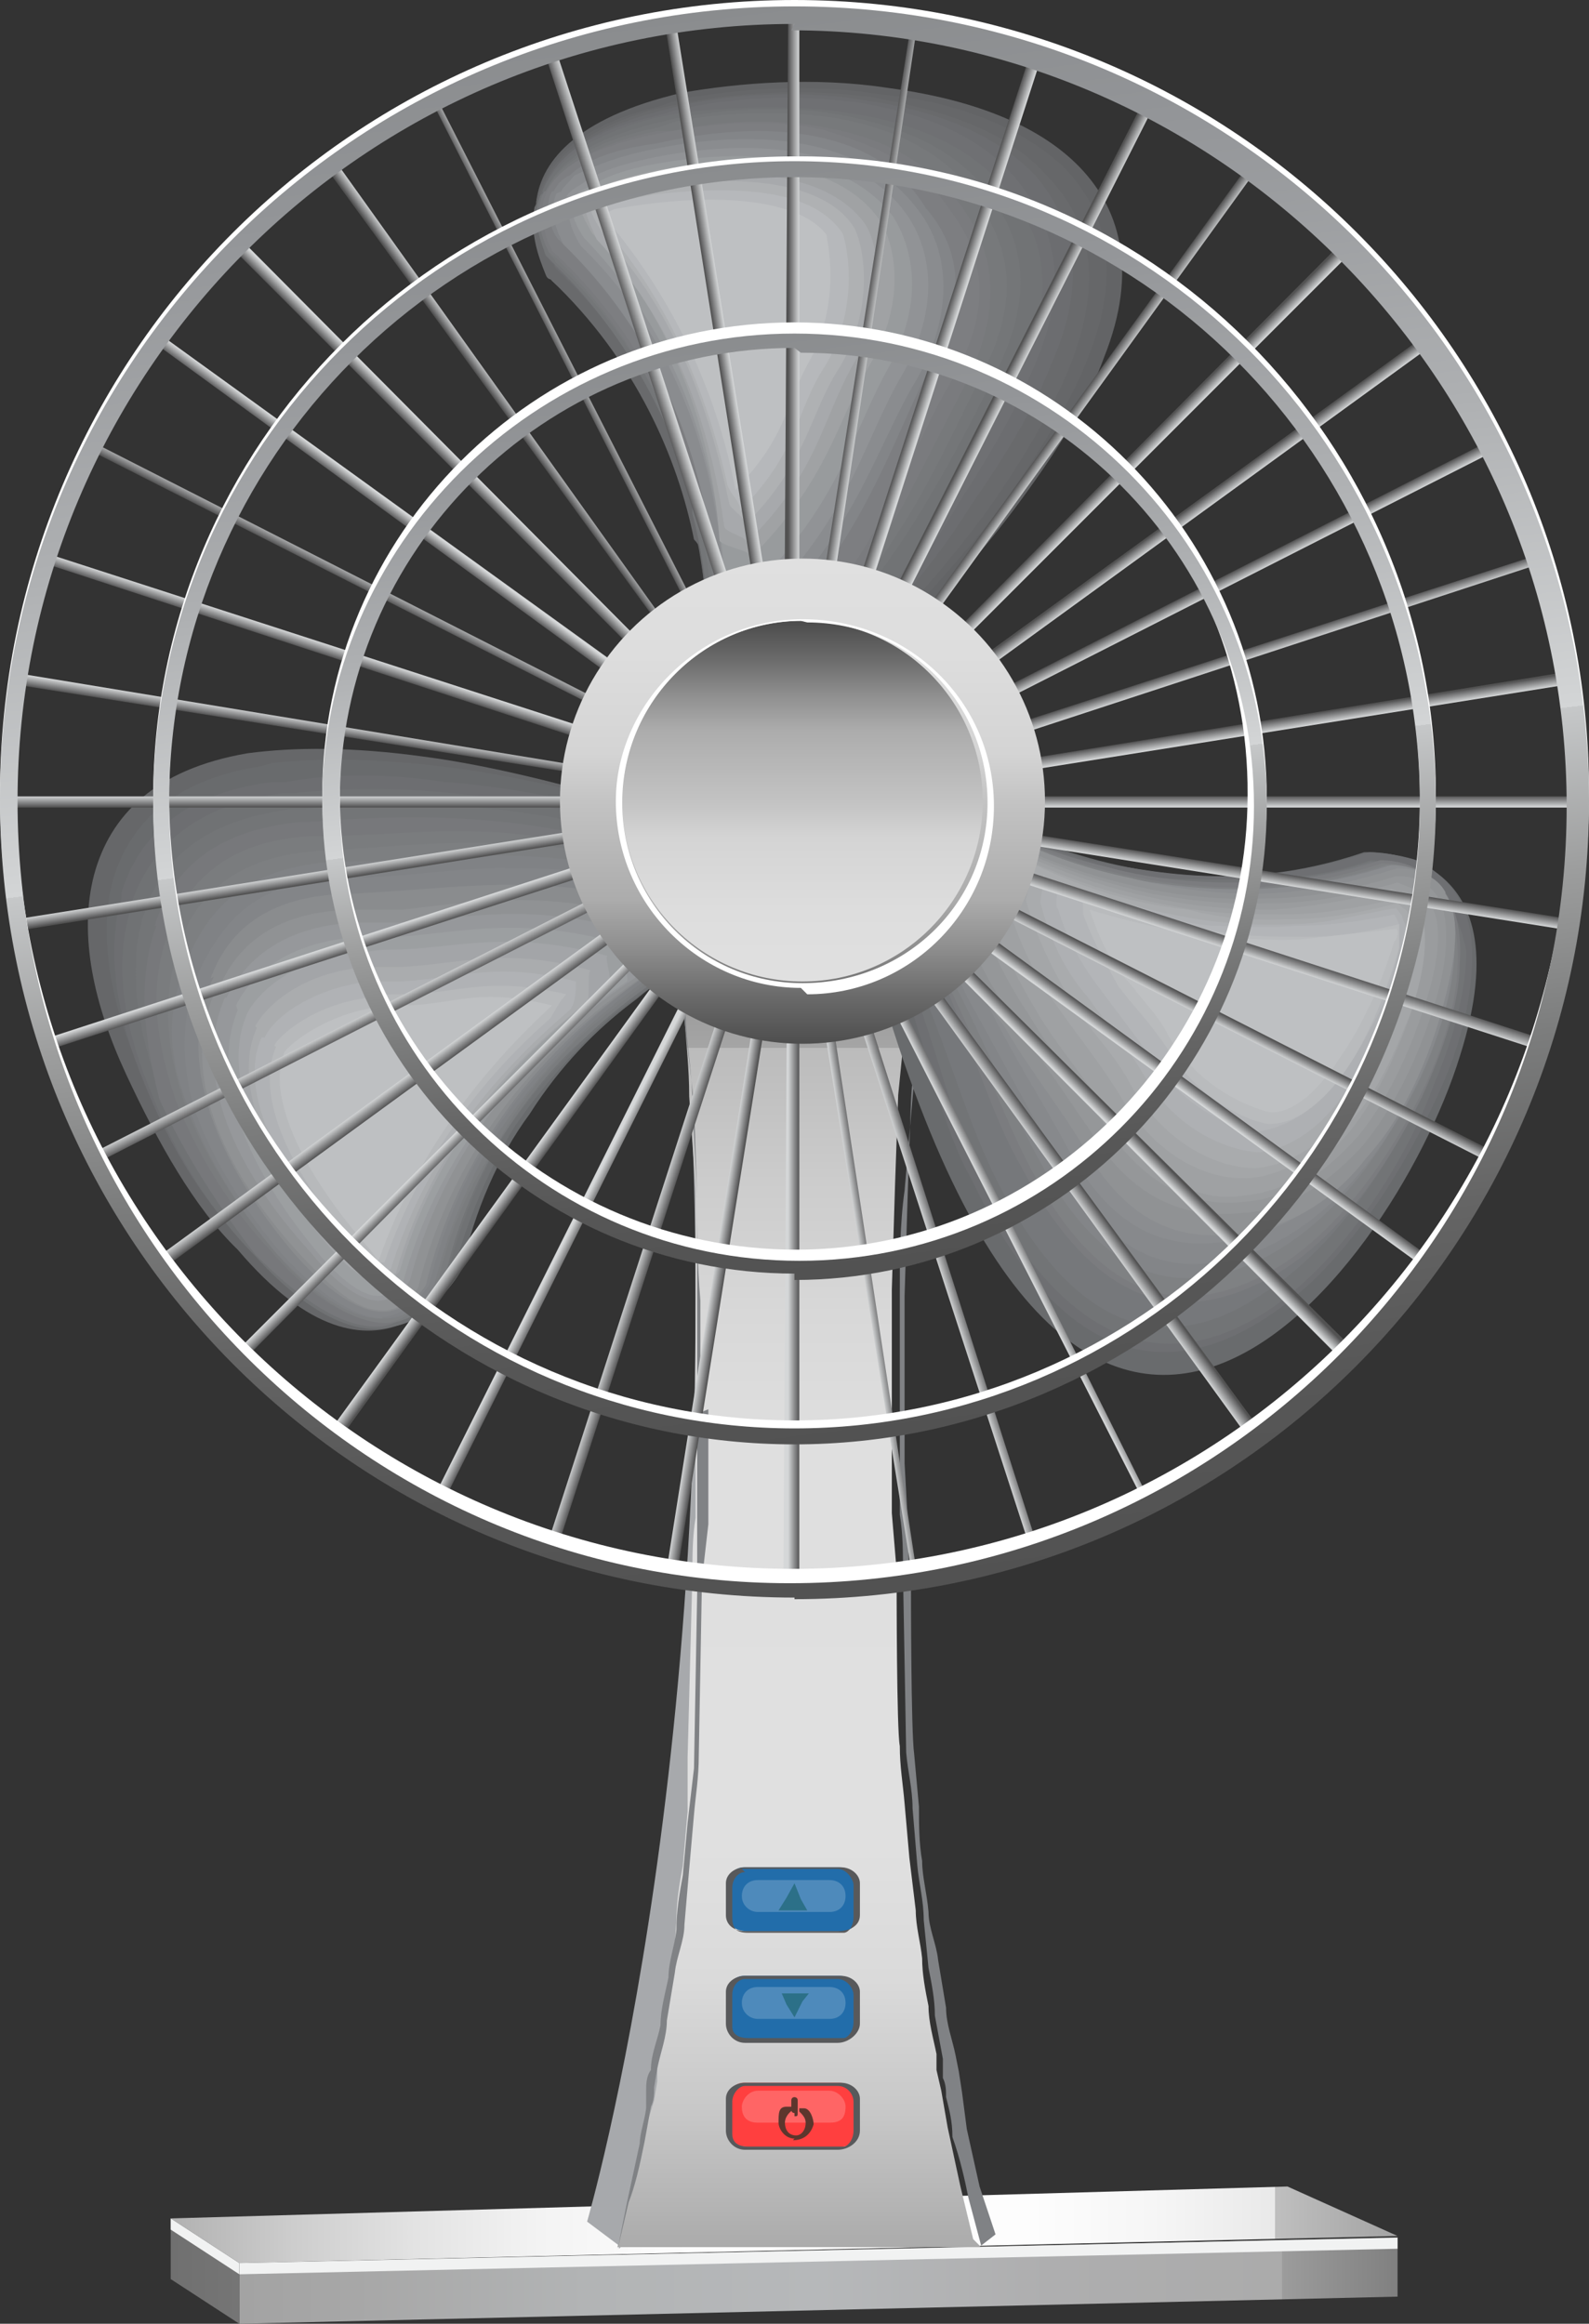 <svg xmlns="http://www.w3.org/2000/svg" id="Layer_1" viewBox="0 0 99.6 145.6">
  <rect x="0" y="0" width="99.6" height="145.6" fill="#333333" stroke="none"/>
  <style>
    .st0{fill:url(#X11_);} .st1{fill:url(#X12_);} .st2{fill:#F1F2F2;} .st3{fill:url(#X13_);} .st4{fill:#A7A9AC;} .st5{fill:url(#X14_);} .st6{fill:#808285;} .st7{fill:#ff3f3f;} .st8{fill:#58595B;}  .st10{fill:#5C362D;} .st11{fill: #5BCBF5; fill:#226DAA;} .st9, .st12{fill:white; opacity: 0.2; } .st13{fill:#2C7088;} .st14{fill:#666769;} .st15{fill:#696B6D;} .st16{fill:#6D6E71;} .st17{fill:#707274;} .st18{fill:#737577;} .st19{fill:#77787B;} .st20{fill:#7A7C7E;} .st21{fill:#7D7F81;} .st22{fill:#838588;} .st23{fill:#8A8C8E;} .st24{fill:#909294;} .st25{fill:#96989B;} .st26{fill:#9C9FA1;} .st27{fill:#A3A5A8;} .st28{fill:#AAACAE;} .st29{fill:#B0B2B5;} .st30{fill:#B7B9BB;} .st31{fill:#BEC0C2;} .st32{fill:#636466;} .st33{fill:#696A6C;} .st34{fill:#6C6D70;} .st35{fill:#6F7073;} .st36{fill:#717375;} .st37{fill:#747678;} .st38{fill:#77797B;} .st39{fill:#7A7B7E;} .st40{fill:#7D7E81;} .st41{fill:#8A8C8F;} .st42{fill:#919396;} .st43{fill:#989B9D;} .st44{fill:#A0A2A4;} .st45{fill:#AFB1B3;} .st46{fill:#B6B8BB;} .st47{fill:#6E6F72;} .st48{fill:#727476;} .st49{fill:#76787B;} .st50{fill:#7B7C7F;} .st51{fill:#7F8183;} .st52{fill:#87898C;} .st53{fill:#8B8D90;} .st54{fill:#959799;} .st55{fill:#9A9C9E;} .st56{fill:#9FA1A3;} .st57{fill:#A4A6A8;} .st58{fill:#A9ABAD;} .st59{fill:#AEB0B3;} .st60{fill:#B3B5B8;} .st61{fill:#B9BBBD;} .st62{fill:url(#X15_);} .st63{fill:url(#X16_);} .st64{fill:url(#X17_);} .st65{fill:url(#X18_);} .st66{fill:url(#X19_);} .st67{fill:url(#X20_);} .st68{fill:url(#X21_);} .st69{fill:url(#X22_);} .st70{fill:url(#X23_);} .st71{fill:url(#X24_);} .st72{fill:url(#X25_);} .st73{fill:url(#X26_);} .st74{fill:url(#X27_);} .st75{fill:url(#X28_);} .st76{fill:url(#X29_);} .st77{fill:url(#X30_);} .st78{fill:url(#X31_);} .st79{fill:url(#X32_);} .st80{fill:url(#X33_);} .st81{fill:url(#X34_);} .st82{fill:url(#X35_);} .st83{fill:url(#X36_);} .st84{fill:url(#X37_);} .st85{fill:url(#X38_);} .st86{fill:url(#X39_);} .st87{fill:url(#X40_);} .st88{fill:url(#X41_);} .st89{fill:url(#X42_);} .st90{fill:url(#X43_);} .st91{fill:url(#X44_);} .st92{fill:url(#X45_);} .st93{fill:url(#X46_);} .st94{fill:url(#X47_);} .st95{fill:url(#X48_);} .st96{fill:url(#X49_);} .st97{fill:url(#X50_);} .st98{fill:url(#X51_);} .st99{fill:url(#X52_);} .st100{fill:url(#X53_);} .st101{fill:url(#X54_);} .st102{fill:#FFFFFF;} .st103{fill:url(#X55_);} .st104{fill:url(#X56_);} .st105{fill:url(#X57_);} .st106{fill:url(#X58_);} .st107{fill:url(#X59_);}
  </style>
  <g id="fan">
    <g transform="translate(-174.8 -437.9)">
      <linearGradient id="X11_" x1="185.5" x2="262.4" y1="577.5" y2="577.5" gradientUnits="userSpaceOnUse">
        <stop offset="0" stop-color="#ABABAB"/>
        <stop offset="0" stop-color="#B1B1B1"/>
        <stop offset=".1" stop-color="#CDCDCD"/>
        <stop offset=".2" stop-color="#E3E3E3"/>
        <stop offset=".3" stop-color="#F3F3F3"/>
        <stop offset=".4" stop-color="#FCFCFC"/>
        <stop offset=".5" stop-color="#FFF"/>
        <stop offset=".7" stop-color="#FDFDFD"/>
        <stop offset=".8" stop-color="#F6F6F6"/>
        <stop offset=".9" stop-color="#E9E9E9"/>
        <stop offset=".9" stop-color="#D7D7D7"/>
        <stop offset=".9" stop-color="#BFBFBF"/>
        <stop offset="1" stop-color="#A3A3A3"/>
        <stop offset="1" stop-color="#969696"/>
      </linearGradient>
      <path d="M262.4 578l-72.6 1.7-4.3-2.8 70-2z" class="st0"/>
      <linearGradient id="X12_" x1="189.8" x2="262.4" y1="580.8" y2="580.8" gradientUnits="userSpaceOnUse">
        <stop offset="0" stop-color="#A3A3A3"/>
        <stop offset=".1" stop-color="#A7A7A7"/>
        <stop offset=".3" stop-color="#B2B4B5"/>
        <stop offset=".5" stop-color="#B6B8BA"/>
        <stop offset=".7" stop-color="#AEAEAF"/>
        <stop offset=".9" stop-color="#ABABAB"/>
        <stop offset=".9" stop-color="#9C9C9C"/>
        <stop offset="1" stop-color="gray"/>
        <stop offset="1" stop-color="#757575"/>
      </linearGradient>
      <path d="M262.4 581.8l-72.6 1.7v-3.8l72.6-1.6z" class="st1"/>
      <path d="M262.4 578.8l-72.6 1.6v-.7l72.6-1.6z" class="st2"/>
      <linearGradient id="X13_" x1="185.5" x2="189.8" y1="580.2" y2="580.2" gradientUnits="userSpaceOnUse">
        <stop offset="0" stop-color="#707070"/>
        <stop offset="1" stop-color="#757575"/>
      </linearGradient>
      <path d="M185.5 580.7l4.3 2.8v-3.8l-4.3-2.8z" class="st3"/>
      <path d="M185.5 577.6l4.3 2.8v-.7l-4.3-2.8z" class="st2"/>
    </g>
    <path d="M38.8 140.7l-2-1.5S46 107.8 43 63.4l3 6 .3 32.2c.2 1.6-.4 16.6-.5 18.6 0 2-.2 8.6-.8 10.4-.6 1.8-.5 2.3-1.2 4.3-.8 2-5 6-5 6z" class="st4"/>
    <g transform="translate(-174.8 -437.9)">
      <linearGradient id="X14_" x1="224.9" x2="224.9" y1="495.2" y2="578.7" gradientUnits="userSpaceOnUse">
        <stop offset="0" stop-color="#707070"/>
        <stop offset="0" stop-color="#8A8A8A"/>
        <stop offset=".1" stop-color="#A5A5A5"/>
        <stop offset=".1" stop-color="#BBB"/>
        <stop offset=".2" stop-color="#CCC"/>
        <stop offset=".3" stop-color="#D8D8D8"/>
        <stop offset=".4" stop-color="#DFDFDF"/>
        <stop offset=".7" stop-color="#E0E0E0"/>
        <stop offset=".8" stop-color="#DADADA"/>
        <stop offset=".9" stop-color="#C7C7C7"/>
        <stop offset="1" stop-color="#ABABAB"/>
      </linearGradient>
      <path d="M236.3 578.7h-22.8l.8-3.2.8-3.7.7-2.3.2-1.2V567c0-1 .3-1.8.5-2.8 0-1 .3-2 .5-3l.2-3c0-1.2.2-2.3.4-3.4l.3-3.4V548l.3-11.4c0-1.2 0-2.4.2-3.6v-20.6l-.4-5.8c0-1.8-.2-3.4-.3-5l-.5-3.7-.4-3v-.3h15.6l-.4 3.2c0 1-.2 2.2-.4 3.7l-.5 5-.2 5.7-.2 6.5v14l.3 3.6c0 1.2 0 10 .2 11 0 1.3.2 2.4.3 3.6l.3 3.4.4 3.3c0 1 .3 2 .4 3 0 1 .2 2 .4 3 0 1 .3 2 .5 3v1l.3 1.3.4 2.3.8 3.7.8 3.3z" class="st5"/>
    </g>
    <path d="M61.5 140.7l-.8-3c-.2-1-.5-2.4-1-3.8 0-1-.2-1.7-.4-2.5 0-.4 0-.8-.2-1.2V129l-.5-2.7c0-1-.2-2-.4-3l-.3-3c0-1.2-.3-2.3-.4-3.4l-.3-3.6c0-1.2-.3-2.3-.4-3.5l-.2-11.3c0-1.2 0-2.4-.2-3.6V81c0-2 0-4.3.3-6.4l.5-5.8c.3-3.6.6-6.5 1-8.6 0-1.7.3-2.8.3-3l-.4 3c0 1-.4 2.3-.6 3.8 0 1.5-.3 3-.4 5l-.2 5.7-.2 6.5v10.5l.2 3.6c0 1.2 0 2.4.2 3.6 0 1 0 9.6.2 11l.3 3.3c0 1 0 2.3.2 3.4 0 1 .3 2 .4 3.2 0 1 .5 2 .6 3l.5 3c0 1 .4 2 .6 3l.2 1 .2 1.3.3 2.3.8 3.6 1 3zM44.4 88.3v7.2L44 99l-.2 11c0 1.4-.2 2.5-.3 3.7l-.3 3.4-.3 3.5c0 1-.5 2-.6 3l-.5 3c0 1-.4 2-.6 3l-.2 1.2c0 .4 0 .8-.2 1.2l-.4 2.2c-.3 1.5-.6 2.8-1 3.8l-.7 3 .6-3 .8-3.7c0-.6.3-1.4.4-2.2v-1c0-.5 0-1 .3-1.4 0-1 .4-1.8.6-2.8 0-1 .3-2 .5-3 0-1 .4-2 .5-3 0-1.2.2-2.3.4-3.4l.3-3.3.4-3.4.2-11V75l-.3-5.8c0-1.8-.3-3.4-.4-5 0-1.4-.3-2.6-.4-3.7l-.5-3 .4 3 1 8.6.2 6c0 2 0 4 .2 6.4v7z" class="st6"/>
    <g>
      <path d="M53.8 133.5c0 .6-.5 1-1 1h-6c-.7 0-1.2-.4-1.2-1v-2c0-.5.5-1 1-1h6c.7 0 1.2.5 1.2 1v2z" class="st7"/>
      <path d="M52.7 134.7h-6c-.7 0-1.2-.6-1.2-1.2v-2c0-.6.6-1 1.2-1h6c.7 0 1.2.5 1.2 1v2c0 .7-.7 1.2-1.4 1.2zm-6-4c-.4 0-.8.5-.8 1v2c0 .4.2.8 1 .8h6c.2 0 .6-.4.6-1v-1.8c0-.5-.4-1-1-1h-6z" class="st8"/>
      <path d="M52 133h-4.5c-.5 0-1-.2-1-1 0-.4.4-1 1-1H52c.5 0 1 .5 1 1 0 .8-.4 1-1 1z" class="st9"/>
      <g>
        <path d="M49.8 134c-.6 0-1-.6-1-1 0-.6 0-1 .5-1h.4v.2c-.3.2-.5.5-.5.8 0 .4.2.8.7.8.3 0 .6-.3.6-.8 0-.3-.2-.5-.4-.7v-.2h.3c.4 0 .6.7.6 1-.2.7-.7 1-1.3 1z" class="st10"/>
        <path d="M49.8 132.4s-.2 0-.2-.2v-.6s0-.2.2-.2c0 0 .2 0 .2.2v.7c0 .3 0 .3-.2.3z" class="st10"/>
      </g>
      <g>
        <path d="M53.8 120c0 .6-.5 1-1 1h-6c-.7 0-1.2-.4-1.2-1v-2c0-.5.5-1 1-1h6c.7 0 1.2.5 1.2 1v2z" class="st11"/>
        <path d="M52.7 121h-6c-.7 0-1.2-.4-1.2-1v-2c0-.6.6-1 1.2-1h6c.7 0 1.2.5 1.2 1v2c0 .7-.7 1-1.4 1zm-6-3.7c-.4 0-.8.4-.8 1v1.8c0 .7.2 1 1 1h6c.2 0 .6-.3.6-1v-2c0-.3-.4-1-1-1h-6z" class="st8"/>
        <path d="M52 119.8h-4.5c-.5 0-1-.4-1-1s.4-1 1-1H52c.5 0 1 .3 1 1 0 .6-.4 1-1 1z" class="st12"/>
        <path d="M49.8 118l.4 1 .4.7h-1.8l.5-.8z" class="st13"/>
      </g>
      <g>
        <path d="M53.8 126.8c0 .6-.5 1-1 1h-6c-.7 0-1.2-.4-1.2-1v-2c0-.5.5-1 1-1h6c.7 0 1.2.5 1.2 1v2z" class="st11"/>
        <path d="M52.7 128h-6c-.7 0-1.2-.6-1.2-1.2v-2c0-.6.6-1 1.2-1h6c.7 0 1.2.5 1.2 1v2c0 .6-.7 1.2-1.4 1.2zm-6-4c-.4 0-.8.4-.8 1v2c0 .3.2.7 1 .7h6c.2 0 .6-.4.6-1V125c0-.4-.4-1-1-1h-6z" class="st8"/>
        <path d="M52 126.5h-4.5c-.5 0-1-.4-1-1s.4-1 1-1H52c.5 0 1 .3 1 1 0 .6-.4 1-1 1z" class="st12"/>
        <path d="M49.8 126.4l-.5-.8-.3-.7h1.7l-.4.5z" class="st13"/>
      </g>
    </g>
    <g>
      <path d="M48.2 57.6s-4 1.4-8.3 5c-4.6 3.4-9.4 9-11 17 0 0-5 9.3-14-1.3-2.7-2.6-5-6.7-7-11s-3-8.7-2-12.5c1-3.7 3.8-6.6 9.6-7.6 3-.4 6.6-.4 11 .2 4.6.6 10 2 16.5 4l5 6.3z" class="st14"/>
      <path d="M7 55.4c1-3.6 3.6-6.5 9.4-7.4l.7-.2c3-.3 6-.3 10.4.2s9.7 1.7 16 3.6l2.3 3c0 .2 2 3 2 3.2-.3.2-4 1.6-8.2 5-2.2 1.7-4.5 4-6.4 7-2 2.7-3.4 6-4.3 9.8 0 0-1.4 2.6-4 3.3-2.3.3-5.5-.5-9.6-5-2.3-2.7-5-6.6-6.5-10.8-1.8-4-2.7-8.5-1.7-12z" class="st15"/>
      <path d="M7.6 56c1-3.4 3.7-6.3 9.5-7h.8c2.8-.5 6-.6 10 0 4.2.3 9.2 1.3 15.2 3l2.4 3c-.2.2 1.5 3 1.2 3-.5.3-4 1.8-8 5-2 1.8-4.2 4-6 7-2 2.6-3.4 5.8-4.2 9.7 0 0-1.4 2.4-4 3-2 .5-5.2-.3-9-4.7-2.4-2.2-4.8-6-6.4-10-1.7-4-2.5-8.2-1.5-11.7z" class="st16"/>
      <path d="M8.2 56.7c1.2-3.5 3.8-6.2 9.5-7h.7c2.8-.3 6-.4 10 0s9 1.3 14.7 3l2.4 3c-.3.3 1 2.6.6 3-.8.4-4 2-7.8 5-2 1.8-4 4-6 6.8-1.6 2.7-3 5.8-4 9.6 0 .4-1.3 2.6-3.6 3-2 .6-5-.3-8.7-4.4-2.6-2.6-5-6.3-6.5-10.2-1.7-4-2.4-8-1.3-11.6z" class="st17"/>
      <path d="M9 57.4c1-3.4 3.6-6 9.3-6.7h.7c2.8-.3 6-.5 9.8-.2 4 .3 8.7 1 14.2 2.8l2.3 3c-.4.2.5 2.3 0 2.6-1 .4-4 2-7.5 5-2 2-4 4-5.8 6.6-1.7 2.6-3 5.7-4 9.4 0 .3-1.3 2.4-3.5 3-2 .3-5-.8-8.3-4.6-2.5-2.6-4.8-6.2-6.2-10-1.4-3.8-2-7.7-1-11z" class="st18"/>
      <path d="M9.7 58c1-3.3 3.6-6 9.2-6.5h.4c2.8-.2 6-.4 9.7-.2 4 .2 8.5 1 13.7 2.5l2.2 3c-.6.2 0 2-.7 2.4-1 1-4.2 2.5-7.3 5.3-2 1.8-4 4-5.6 6.6-1.6 2.7-3 5.7-3.8 9-.2.6-1.4 2.6-3.5 3-2 .2-4.5-1-8-4.5-2-2.6-4.3-6-6-9.7C9 65 8.6 61.3 9.8 58z" class="st19"/>
      <path d="M10.4 58.7c1.2-3.2 3.6-6 9-6.3h.7c3 0 6-.4 9.6-.3 3.7 0 8 1 13 2.4l2.3 3c-.7.2-.6 1.7-1.3 2.2-1.4 1-4.2 2.6-7 5.3-2 1.7-3.8 4-5.4 6.5-1.5 2.6-2.8 5.5-3.5 9-.2.4-1.4 2.2-3.4 2.4-1.8 0-4.4-1-7.4-4.5-2.5-2.6-4.6-6-6-9.5-1.2-3.6-1.7-7-.5-10.3z" class="st20"/>
      <path d="M11.2 59.3c1-3 3.4-5.7 9-6h.6c2.7-.2 5.8-.5 9.3-.5 3.7 0 7.8.5 12.6 2l2.2 3c-.7.3-1 1.5-2 2-1.5 1.2-4.2 3-6.8 5.4-2 2-3.7 4-5 6.6-1.7 2.5-3 5.4-3.7 8.8-.3.4-1.4 2-3.2 2.3-1.6 0-4-1-7-4.5-2.3-2.7-4.4-6-5.6-9.2-1.2-3.4-1.5-7-.3-10z" class="st21"/>
      <path d="M11.8 60c1.3-3 3.5-5.6 9-6h.6c2.7 0 5.7-.3 9.2-.4 3.5 0 7.4.3 12 1.7l2 2.8c-.7.6-1.4 1.5-2.4 2-1.8 1.4-4.3 3-6.7 5.6-1.8 1.8-3.5 4-5 6.4-1.3 2.4-2.5 5.2-3.3 8.5-.3.5-1.4 2-3 2-1.8.2-4.2-1.2-6.8-4-2.4-2.8-4.4-6-5.5-9-1.4-3.2-1.6-6.5 0-9.5z" class="st6"/>
      <path d="M24 82.6c-1.7 0-4-1.5-6.3-4-2.4-2.8-4.3-5.8-5.4-8.8-1-3-1-6.2.2-9C14 57.8 16 55 22 55c2.7 0 5.7-.5 9-.6 3.3 0 7 0 11.4 1.4l2.2 2.8C42 60 38.3 62.3 35 66c-1.7 1.6-3.3 3.7-4.7 6-1.5 2.5-2.6 5.3-3.4 8.5-.4.6-1.5 2-3 2z" class="st22"/>
      <path d="M13.2 61.3c1-2.7 3.3-5.3 9-5.3l3-.2c4.6-.3 9.6-1 16.4 1l1.7 2.5c-5 3-13.7 9.3-16.6 21.2-.3.5-1.3 1.7-2.7 1.7-1.5 0-3.5-1.3-5.6-3.7-4.6-5.4-7.6-12-5-17.3z" class="st23"/>
      <path d="M13.7 62c1-2.5 3.3-5 8.7-5h2.8c4.4-.5 9-1.3 15.5.6 0 0 1.4 2.4 1.3 2.5-5 3-13 9.4-15.8 20.6-.3.4-1 1.5-2.3 1.4-1.5 0-3-1.3-5-3.4-5-5.4-7.7-11.6-5.4-16.6z" class="st24"/>
      <path d="M14.2 62.5c1-2 3.2-4.5 8.2-4.7H25c4.3-.3 8.4-1.3 14.7.6-.2 0 1 2.2 1 2.3-4.8 3-12.2 9-15 19.5-.2.4-1 1.3-2 1.3s-2.6-1-4.2-3c-4.8-5.2-7.5-11.2-5.4-16z" class="st25"/>
      <path d="M14.8 63c.8-1.7 3-4 7.8-4.3H25c4-.3 7.7-1.3 13.8.4-.2.4.7 2 .5 2.4-4.5 3-11.3 9-14 18.7 0 .3-.7 1-1.6 1-1 0-2.3-1-3.6-2.5-4.5-5.3-7-11-5.2-15.4z" class="st26"/>
      <path d="M15.4 63.7c.6-1.4 3-3.8 7.4-4 .7-.2 1.5-.2 2.3-.2 4-.2 7-1.2 13 .4-.3 0 .4 1.5 0 2-4.2 3-10.4 8.6-13 17.6 0 .2-.6.8-1.3.8-.8 0-2-.8-3-2-4.6-5.3-7-11-5.3-14.8z" class="st27"/>
      <path d="M16 64.3c.5-1 2.7-3.4 7-3.7h2c4-.2 6.6-1.3 12 .2-.2.3 0 1.5-.2 2-4.2 3.2-9.6 8.6-12 17-.3 0-.6.5-1.2.4-.6 0-1.5-.6-2.3-1.5-4.5-5.4-6.8-10.8-5.2-14.3z" class="st28"/>
      <path d="M16.6 65c.4-1 2.6-3 6.5-3.5h2c3.7-.2 6-1.3 11 0 0 .4 0 1.4-.4 1.8-4 3.4-8.8 8.5-11.2 16.2 0 0-.4.3-.8.3-.5 0-1-.5-1.7-1.2C17 73.2 15 68 16.4 65z" class="st29"/>
      <path d="M17.2 65.5c.2-.5 2.4-2.6 6-3 .7-.2 1.3-.2 2-.2 3.5 0 5.2-1.2 10.3 0-.4.4-.7 1-1 1.5-4 3.5-8 8.4-10.4 15.3h-.4c-.3 0-.6 0-1-.5-4.7-5.2-6.7-10-5.4-13z" class="st30"/>
      <path d="M23.7 79l-.5-.7c-4.6-5.2-6.4-9.8-5.4-12.3 0-.3 3-3 7.3-3 3.4 0 4.7-1.2 9.5 0-4 3.7-8.3 8.8-10.8 15.8z" class="st31"/>
      <g>
        <path d="M44.2 45s.6-4-.2-9.4c-.8-5.5-3.2-12.5-9.4-18 0 0-1.4-2.3-1-4.8.2-2.5 2.3-5.4 9.2-7 3.5-.6 8.2-1 12.8-.3 4.6.6 9 2 11.8 4.7 2.8 2.7 4 6.7 1.8 12.2-1 2.8-3 6-5.7 9.6-2.7 3.6-6.6 7.7-11.5 12.3l-8 1z" class="st32"/>
        <path d="M33.6 12.7c.4-2.2 2.2-4.7 7.6-6l1.5-.5c3.4-.6 8-1 12.4-.3 4.6.4 8.8 2 11.5 4.5 2.7 2.7 3.8 6.5 1.6 12-1 2.7-3 5.8-5.4 9.3-2.7 3.5-6.3 7.5-11 12l-4 .5s-3.5.2-3.5 0 .7-4 0-9.4c0-.4 0-.7-.3-1-1-5.4-3.5-11.6-9.2-17l-.2-.3c-.4-.6-1-2.3-.8-4z" class="st14"/>
        <path d="M33.7 12.6c.4-2 2.3-4.4 7.5-5.8l1.5-.3c3.4-.7 7.8-1 12-.4 4.3.8 8.4 2 11 5 2.5 2.6 3.6 6.3 1.3 12-1 2.4-2.7 5.5-5.2 9-2.5 3.4-6 7.4-10.6 11.7l-4 .5s-3 0-3-.2c0-.5.5-4.3-.3-9.3 0-.3 0-.6-.4-1-1-5-3.6-11.2-9-16.3 0 0-.2 0-.3-.3-.4-1-1-2.5-.7-4.2z" class="st33"/>
        <path d="M33.8 12.5c.5-2 2.4-4.2 7.4-5.5l1.5-.4c3.3-.7 7.6-1 11.6-.3 4.2.6 8 2 10.6 4.7 2.3 2.7 3.4 6.4 1 11.8-1 2.6-2.7 5.5-5 8.8C58.8 35 55.6 39 51 43l-4 .7c0-.3-2.4-.3-2.5-.7 0-1 .4-4.5-.5-9.2 0-.3 0-.6-.2-1-1-5-3.6-11-9-16 0 0 0-.2-.3-.4-.4-.7-1-2.4-.7-4z" class="st34"/>
        <path d="M34 12.3c.4-2 2.5-4 7-5l1.4-.4c3.3-.8 7.4-1 11.2-.5 4 .6 7.7 2 10 4.7C66 14 67.2 17.6 64.8 23c-1 2.4-2.6 5.3-4.7 8.5-2 3.5-5 7.2-9.5 11.3l-3.8.5c0-.4-2-.6-2-1-.2-1 0-4.6-.7-9 0-.3 0-.6-.3-1-1.2-5-3.7-10.7-9-15.6l-.2-.4c-.5-.7-1.2-2.3-.7-4z" class="st35"/>
        <path d="M34 12c.6-1.6 2.7-3.5 7-4.6l1.5-.3c3.3-.4 7-.6 10.8 0 4 .6 7.4 2 9.7 4.7 2.3 2.7 3.4 6.2 1 11.5-1.3 2.5-2.6 5.3-4.6 8.4-2 3.4-5 7-9 11l-4 .5c0-.5-1.6-1-1.6-1.6 0-1.3 0-4.6-.8-8.7 0-.3 0-.6-.2-1-1.2-4.8-3.7-10.4-9-15.3 0 0 0-.2-.2-.3-.3-.6-1-2.2-.4-4z" class="st36"/>
        <path d="M34.2 12c.6-1.6 2.7-3.3 7-4.3l1.2-.3c3.2-.6 7-.8 10.3-.2 3.7.7 7 2 9.2 4.8 2 2.7 3.2 6 .5 11.4-1.2 2.4-2.5 5-4.3 8-2 3.4-4.6 7-8.6 10.8l-3.7.5c0-.6-1.4-1.2-1.4-2 0-1.5 0-4.8-1-8.5v-1c-1.4-4.8-4-10.2-9-15l-.2-.2c-.2-.7-1-2.3-.3-3.8z" class="st37"/>
        <path d="M34.2 12c.7-1.6 3-3.2 7-4l1.2-.4c3.2-.6 6.7-.7 10-.2 3.4.6 6.6 2 8.6 4.7 2 3 3.3 6 .5 11.5-1.2 2.3-2.4 5-4 7.8-2 3.4-4.5 7-8.3 10.6l-3.6.4c0-.6-.8-1.4-1-2.3 0-1.7 0-5-1-8.2v-1c-1.4-4.7-4-10-8.8-14.5 0-.2-.2-.3-.3-.4-.3-.7-1-2.4-.3-3.8z" class="st38"/>
        <path d="M34.2 12c1-1.6 3.2-3 7-3.8h1c3.2-.7 6.6-.8 9.6-.2 3.3.6 6.3 2 8.3 4.7 2 2.7 3 6 .5 11.2l-3.8 7.4c-1.8 3.2-4 6.7-7.8 10.2l-3.6.5c0-.7-.4-1.6-.5-2.7 0-2-.4-5-1.3-8.2 0-.2 0-.5-.2-.7-1.4-4.7-4-9.8-8.6-14.3l-.4-.3c-.4-.8-1-2.4-.3-3.8z" class="st39"/>
        <path d="M34.4 11.8c.8-1.5 3.2-2.7 6.7-3.4 3.6-.7 7-1 10.4-.3 3.2 1 6 2 8 5 2 2.6 3 6 0 11-2.7 4.6-4.4 11-11 17.2l-3.4.6c0-3-.2-7.3-1.7-12-1.4-4.7-4-9.8-8.8-14.2-.4-.8-1-2.4-.3-3.7z" class="st40"/>
        <path d="M34.7 12c.2-.4.5-.8 1-1 1-1 3-1.7 5.4-2C48 7.4 55 8 58 13c2 2.3 3 5.6 0 10.6C55.8 28 54 34 48 40h-3c0-5.6-1-16.4-10-25-.4-.4-1-2-.4-3z" class="st22"/>
        <path d="M35.2 12c0-.2.4-.5.8-1 1.2-.6 3-1.3 5.2-1.7 6.5-1.3 13-.6 16.3 3.8 1.6 2 2.7 5.7 0 10.6C55 27.8 53.8 33 48 38.8h-3c-.2-5.6-1.5-15.6-9.7-23.5-.3-.7-1-2-.4-3.2z" class="st41"/>
        <path d="M35.5 12.3c.2-.3.5-.5 1-.8 1-.8 2.8-1.3 4.8-1.7 6.4-1.2 12.6-.5 15.5 3.6 1.3 1.8 2.4 5.3-.2 10-2.4 4-3.3 9-8.8 14.3 0-.2-2.4 0-2.4-.3-.2-5.4-1.5-14.7-9-22-.5-.8-1-2-.7-3z" class="st42"/>
        <path d="M36 12.4c0-.2.4-.5 1-.7 1-.7 2.6-1.2 4.5-1.5 6-1 11.8-.3 14.5 3.4 1 1.6 2.2 5-.4 9.6-2.2 4-3 8.2-8 13.2-.2-.3-2-.3-2.2-.5-.4-5.5-2-14-8.8-21-.4-.6-1-1.7-.7-2.7z" class="st43"/>
        <path d="M36.2 12.6l.8-.6c1.2-.7 2.7-1 4.4-1.4 6-1 11.2-.2 13.6 3 1 1.3 2 5-.5 9.3-2 3.4-2.6 7.2-7.4 12 0-.4-1.6-.6-2-1-.3-5-2-13-8-19.3-.3-.6-1-1.6-.8-2.5z" class="st44"/>
        <path d="M36.6 12.8l.8-.5c1.2-.5 2.6-1 4-1 5.8-1 10.7-.2 12.8 2.7.7 1 1.7 4.6-.7 8.8-2 3.5-2.2 6.8-6.7 11.2 0-.4-1.3-.6-1.4-1-.7-5-2.4-12-8-18-.3-.7-.7-1.5-.8-2.3z" class="st4"/>
        <path d="M37 13l.8-.4 4-1c5.4-.7 10 0 11.7 2.6.5.8 1.5 4.6-.8 8.7-2 3-2 6-6 10 0-.6-1-1-1-1.4-1-4.6-2.7-11-7.7-16.6-.5-.7-1-1.5-1-2z" class="st45"/>
        <path d="M37.4 13l.8-.2c1.2-.3 2.4-.6 3.6-.7 5.3-.5 9.3 0 11 2.5.2.4 1.2 4.3-1 8.2-2 3-1.6 5.3-5.4 9.2 0-.6-.6-1-.8-1.6-1-4.6-3-10.3-7-15.3-.5-.6-1-1.3-1.2-2z" class="st46"/>
        <path d="M37.7 13.3c.2 0 .5 0 .8-.2 6.8-1.2 11.7-.5 13.3 1.6 0 .2 1 4-1 7.8-1.7 3-1.3 4.6-4.7 8.2-1-5.3-3.4-11.5-8.3-17.2z" class="st31"/>
      </g>
      <g>
        <path d="M56.7 48s13 10.8 28.8 5.4c0 0 10.3-.7 6 12.8-4.2 13.6-25.2 42-38-10.6l3.2-7.4z" class="st15"/>
        <path d="M57 48.4c.3.2 4.7 3.6 11.3 5.5 2.5.5 5.3 1 8.2 1 3 0 6-.4 9.3-1.5 0 0 1.4 0 3 .5 1.4.7 3 2 3.4 4.7.2 2 0 4.7-1.3 8.2-2 5-6 12-11 15.4-6 4.2-13 4.2-19-8.3-2.4-4.2-3-10.3-6.4-17.5 0-.3 1.6-5.7 1.5-6.2l1-2z" class="st47"/>
        <path d="M57.2 48.7c.7.3 5 3.6 11.4 5.4 2.4 1 5.2 1 8 1 3 0 6 0 9.3-1.2 0 0 1.4 0 3 .7 1 .7 2.5 2.2 3 5 0 2.2-.6 5-2 8.3-1.7 4.7-5.6 11-10.4 14.2-5.5 3.6-12 3.5-18-8-2-4-3-10-6-16.5-.3-.7 1-5.8.7-6.7l1-2z" class="st48"/>
        <path d="M57.6 49c.8.5 5 3.6 11.3 5.3 2.2.6 5 1 8 1s6-.3 9-1.3c.2 0 1.7 0 3 .7 1.2.8 2.4 2.5 2.4 5.3 0 2.3-.7 5-2 8.3-2 4.3-5.6 10-10.2 12.8-5.2 3.5-11.3 3.4-16.7-7.3-2-4-3.2-9-6-15-.5-1 .3-6 0-7.4l1-2z" class="st49"/>
        <path d="M58 49.3c1 .7 5.3 3.6 11.3 5 2.5.7 5.2 1 8 1 3 0 6-.3 9.2-1.4.3 0 1.8 0 3 1 1.2.6 2.2 2.5 2 5.4 0 2.5-1 5.4-2.4 8.5-2 4-5.2 9-9.6 11.3-5 2.7-10.5 2.5-15.6-7.2-2-3.5-3.2-8.3-5.8-13.7-.7-1.3-.4-6-1-7.8l1-2.4z" class="st50"/>
        <path d="M58.2 49.6c1.5.8 5.6 3.6 11.4 5 2.4.6 5 1 8 1s6-.5 9-1.5c.5 0 2 0 3 1 1.3 1 2 3 1.7 6.4C91 64 90 67 88.3 70c-2 3.6-5.2 8-9.3 10-4.6 2.3-9.8 2-14.4-6.8-1.8-3.4-3.2-7.6-5.7-12.6-1-1.7-1-6-1.8-8.4l1-2.7z" class="st51"/>
        <path d="M58.6 50c1.7 1 5.8 3.4 11.3 5 2.2.4 5 1 8 .7 2.6 0 6-.5 9-1.5.2 0 2 .2 3 1.3 1 1 1.4 3.3 1 6.4-.6 3-1.8 6-3.5 8.6-2 3.4-5 7-9 8.7-4.3 1.8-9 1.4-13.2-6.4-1.7-3-3.2-7-5.5-11.4-1-2-1.7-6-2.4-9l1-2.7z" class="st22"/>
        <path d="M59 50c2 1.3 6 3.6 11.2 5 2.4.5 5 1 8 1 2.7 0 5.7-.7 9-1.7.4 0 2 .2 3 1.3 1 1.2 1.3 3.6.6 6.8-.7 3-2 6-4 9s-5 6-8.6 7.2c-4 1.3-8.2 1-12-6l-5.5-10c-1.2-2.3-2.2-6-3-9.4l1.2-3z" class="st52"/>
        <path d="M59.2 50.4c2.2 1.4 6.2 3.5 11.2 4.6 2.4.4 5 .8 8 .7 2.7 0 5.7-.5 8.8-1.5.6 0 2.3.2 3 1.4 1 1.3 1 3.8.3 7-1 3.3-2.3 6.5-4.3 9-2 3-5 5.2-8.3 6-3.8.8-7.7.4-11-5.7-1.6-3-3.4-5.7-5-9-1.8-2.6-3-6-4-10l1-3z" class="st53"/>
        <path d="M90.6 56c1 1.5.7 4-.3 7.6-1 3.4-2.5 6.6-4.7 9-2 2.6-4.7 4.3-8 4.7-3.2.4-6.6-.2-9.6-5.3-1.4-2.4-3.3-4.7-5-7.6-2-2.8-3.6-6-4.7-10.5l1.3-3.5C62 52 66 54 70.8 55c2.4.6 5 1 7.8 1s5.8-.6 9-1.6c.6 0 2.3.2 3 1.5z" class="st24"/>
        <path d="M60.5 51.4c2.5 1.4 6.3 3.2 11 4.2 2.3.5 4.8.8 7.5.7h.2c2.6 0 5.4-.5 8.3-1.4.3 0 .8 0 1.3.2s1 .6 1.4 1.2c.7 1.4.6 4-.4 7-1 3.2-2.5 6.2-4.4 8.5-2 2.2-4.5 4-7.5 4.2-3 .3-6.6-.3-9.6-5.2l-4.8-7c-1.7-2.4-3.3-5.5-4.3-9.6l1-3z" class="st54"/>
        <path d="M61.5 52c2.6 1.5 6.2 3 10.7 4 2.2.4 4.6.7 7.2.6h.2c2.5 0 5.2-.5 8-1.3l1 .4c.5.2 1 .6 1.2 1.2.6 1.2.4 3.5-.6 6.4-1 3-2.3 5.7-4 7.8-2 2.3-4.4 4-7.2 4.2-2.6.3-6-.4-9-5.2-1.3-2-3-4-4.5-6.5-1.6-2.4-3-5.2-4-9l1-2.7z" class="st55"/>
        <path d="M62.5 52.8C65 54 68.7 55.6 73 56.4c2 .4 4.3.6 6.7.6h.2c2.2-.2 5-.6 7.3-1.3l1 .4 1 1.5c.3 1.4 0 3.5-.8 6-1 2.8-2.2 5.3-3.8 7.3-2 2.3-4 3.8-6.6 4-2.2.4-5.7-.4-8.5-5-1.2-2-2.8-3.8-4.2-6-1.4-2.3-2.8-4.8-3.7-8.3l.8-2.6z" class="st56"/>
        <path d="M63.5 53.5c2.6 1.2 6 2.6 10.2 3.3 2 .4 4.2.5 6.5.5h.2c2.3 0 4.7-.4 7.2-1 .2 0 .5 0 .8.4l.8 1c.3 1.5 0 3.5-.8 5.8-1 2.5-2 4.8-3.5 6.5-2 2-4 3.5-6.4 3.8-2 .2-5.5-.6-8.2-5-1.2-2-2.6-3.7-4-5.7-1.2-1.6-2.5-4-3.3-7-.2 0 .4-2 .4-2.4z" class="st57"/>
        <path d="M64.5 54c2.6 1.3 6 2.6 10 3 1.8.5 4 .7 6 .6h.3c2.2 0 4.4-.4 6.8-1l.6.5.5 1c0 1.6-.2 3.5-1 5.5-.7 2.2-1.8 4.3-3 6-1.8 2-3.8 3.4-6 3.6-1.5 0-5-.7-7.7-5-1-2-2.4-3.3-3.7-5.2-1-1.7-2.2-3.8-3-6.6 0 0 .4-1.5.3-2z" class="st58"/>
        <path d="M65.5 55c2.6 1 6 2 9.6 2.6 2 .3 4 .4 6 .3 2 0 4-.6 6.4-1l.4.5c0 .3.3.6.3 1 0 1.4-.2 3-1 5-.7 2-1.6 3.7-3 5.2-1.4 2-3.2 3.3-5.2 3.6-1.2 0-5-.8-7.4-5-1-1.7-2.2-3-3.4-4.7-1.3-1.5-2.3-3.3-3-6 0 0 .3-1.5.2-1.8z" class="st59"/>
        <path d="M66.5 55.6c2.6 1 5.8 2 9.4 2.4 1.5 0 3.4.2 5.3 0h.2c2 0 4-.3 6-.7l.3.6v1c0 1-.5 2.5-1 4-1 2-1.8 3.5-2.8 4.7-1.5 2-3.2 3-5 3.3-.8 0-4.6-1-7-5l-3-4c-1-1.3-2-3-2.6-5-.2 0 0-1 0-1.6z" class="st60"/>
        <path d="M67.5 56.4c2.6 1 5.7 1.7 9 2 1.8.3 3.5.3 5.3.3h.2c1.8 0 3.7-.3 5.7-.8v1.5c-.4 1.3-.8 2.6-1.4 4-.6 1.4-1.3 2.8-2.2 4-1.3 1.8-3 3-4.3 3-.6.2-4.4-1-6.7-4.8-1-1.5-2-2.5-3-3.8-.7-1.3-1.5-2.6-2.2-4.5 0-.3 0-1-.2-1.3z" class="st61"/>
        <path d="M87.6 58.3c0 .2 0 .5-.2.7-.5 1.5-1 3-1.7 4.3-.6 1.3-1.3 2.4-2 3.4-1.4 2-2.8 3-4 3-.3 0-4.2-1-6.4-4.7-.7-1.4-1.6-2.2-2.4-3.3-1-1-1.8-2.3-2.6-4.7 2.6.8 5.6 1.5 8.8 1.8 1.6 0 3.3.2 5 0l5.4-.6z" class="st31"/>
      </g>
      <g>
        <g transform="translate(-174.8 -437.9)">
          <linearGradient id="X15_" x1="215.5" x2="216.2" y1="445.1" y2="445.1" gradientUnits="userSpaceOnUse" gradientTransform="rotate(8.996 103.616 534.04)">
            <stop offset="0" stop-color="#525252"/>
            <stop offset=".1" stop-color="#606061"/>
            <stop offset="1" stop-color="#D5D7D8"/>
          </linearGradient>
          <path d="M225 488.2h-.8l7.7-48.8h.4z" class="st62"/>
        </g>
        <g transform="translate(-174.8 -437.9)">
          <linearGradient id="X16_" x1="204.2" x2="204.9" y1="427.8" y2="427.8" gradientUnits="userSpaceOnUse" gradientTransform="rotate(17.992 101.852 533.395)">
            <stop offset="0" stop-color="#525252"/>
            <stop offset=".1" stop-color="#606061"/>
            <stop offset="1" stop-color="#D5D7D8"/>
          </linearGradient>
          <path d="M225 488.2l-.8-.2 15.2-46.8.7.2z" class="st63"/>
        </g>
        <g transform="translate(-174.8 -437.9)">
          <linearGradient id="X17_" x1="191.2" x2="191.9" y1="412.7" y2="412.7" gradientUnits="userSpaceOnUse" gradientTransform="rotate(27 102.19 531.51)">
            <stop offset="0" stop-color="#525252"/>
            <stop offset=".1" stop-color="#606061"/>
            <stop offset="1" stop-color="#D5D7D8"/>
          </linearGradient>
          <path d="M225 488.3l-.8-.3 22.4-44 .6.4z" class="st64"/>
        </g>
        <g transform="translate(-174.8 -437.9)">
          <linearGradient id="X18_" x1="175.4" x2="176.1" y1="399.8" y2="399.8" gradientUnits="userSpaceOnUse" gradientTransform="rotate(36.002 102.207 531.366)">
            <stop offset="0" stop-color="#525252"/>
            <stop offset=".1" stop-color="#606061"/>
            <stop offset="1" stop-color="#D5D7D8"/>
          </linearGradient>
          <path d="M224.8 488.3l-.5-.4 29-40 .5.3z" class="st65"/>
        </g>
        <g transform="translate(-174.8 -437.9)">
          <linearGradient id="X19_" x1="157.6" x2="158.3" y1="389.9" y2="389.9" gradientUnits="userSpaceOnUse" gradientTransform="rotate(45 102.433 531.714)">
            <stop offset="0" stop-color="#525252"/>
            <stop offset=".1" stop-color="#606061"/>
            <stop offset="1" stop-color="#D5D7D8"/>
          </linearGradient>
          <path d="M224.8 488.4l-.5-.5 34.8-35 .8.4z" class="st66"/>
        </g>
        <g transform="translate(-174.8 -437.9)">
          <linearGradient id="X20_" x1="138.4" x2="139.1" y1="382.8" y2="382.8" gradientUnits="userSpaceOnUse" gradientTransform="rotate(54 102.443 532.01)">
            <stop offset="0" stop-color="#525252"/>
            <stop offset=".1" stop-color="#606061"/>
            <stop offset="1" stop-color="#D5D7D8"/>
          </linearGradient>
          <path d="M224.8 488.4l-.5-.6 40-29 .3.7z" class="st67"/>
        </g>
        <g transform="translate(-174.8 -437.9)">
          <linearGradient id="X21_" x1="118.5" x2="119.2" y1="378.5" y2="378.5" gradientUnits="userSpaceOnUse" gradientTransform="rotate(63 102.344 531.884)">
            <stop offset="0" stop-color="#525252"/>
            <stop offset=".1" stop-color="#606061"/>
            <stop offset="1" stop-color="#D5D7D8"/>
          </linearGradient>
          <path d="M224.7 488.4l-.3-.6 44-22.4.2.7z" class="st68"/>
        </g>
        <g transform="translate(-174.8 -437.9)">
          <linearGradient id="X22_" x1="98.2" x2="98.9" y1="376.9" y2="376.9" gradientUnits="userSpaceOnUse" gradientTransform="rotate(72 101.916 531.535)">
            <stop offset="0" stop-color="#525252"/>
            <stop offset=".1" stop-color="#606061"/>
            <stop offset="1" stop-color="#D5D7D8"/>
          </linearGradient>
          <path d="M224.7 488.5l-.3-.7 47-15.2v.6z" class="st69"/>
        </g>
        <g transform="translate(-174.8 -437.9)">
          <linearGradient id="X23_" x1="78.2" x2="78.9" y1="379.2" y2="379.2" gradientUnits="userSpaceOnUse" gradientTransform="rotate(81.002 102.227 531.458)">
            <stop offset="0" stop-color="#525252"/>
            <stop offset=".1" stop-color="#606061"/>
            <stop offset="1" stop-color="#D5D7D8"/>
          </linearGradient>
          <path d="M224.6 488.5v-.7L273 480v.8z" class="st70"/>
        </g>
        <g transform="translate(-174.8 -437.9)">
          <linearGradient id="X24_" x1="58.3" x2="59" y1="384.9" y2="384.9" gradientUnits="userSpaceOnUse" gradientTransform="rotate(90 102.3 531.767)">
            <stop offset="0" stop-color="#525252"/>
            <stop offset=".1" stop-color="#606061"/>
            <stop offset="1" stop-color="#D5D7D8"/>
          </linearGradient>
          <path d="M224.6 487.8H274v.7h-49.4z" class="st71"/>
        </g>
        <g transform="translate(-174.8 -437.9)">
          <linearGradient id="X25_" x1="39.4" x2="40.1" y1="393.4" y2="393.4" gradientUnits="userSpaceOnUse" gradientTransform="rotate(98.998 102.23 532.03)">
            <stop offset="0" stop-color="#525252"/>
            <stop offset=".1" stop-color="#606061"/>
            <stop offset="1" stop-color="#D5D7D8"/>
          </linearGradient>
          <path d="M273.2 496.2l-48.7-7.7v-.7l48.8 7.7z" class="st72"/>
        </g>
        <g transform="translate(-174.8 -437.9)">
          <linearGradient id="X26_" x1="22.1" x2="22.9" y1="404.3" y2="404.3" gradientUnits="userSpaceOnUse" gradientTransform="rotate(108 102.017 531.928)">
            <stop offset="0" stop-color="#525252"/>
            <stop offset=".1" stop-color="#606061"/>
            <stop offset="1" stop-color="#D5D7D8"/>
          </linearGradient>
          <path d="M271.3 503.7l-47-15.2.4-.7 46.8 15.2z" class="st73"/>
        </g>
        <g transform="translate(-174.8 -437.9)">
          <linearGradient id="X27_" x1="7.7" x2="8.4" y1="417.9" y2="417.9" gradientUnits="userSpaceOnUse" gradientTransform="rotate(117 102.33 531.696)">
            <stop offset="0" stop-color="#525252"/>
            <stop offset=".1" stop-color="#606061"/>
            <stop offset="1" stop-color="#D5D7D8"/>
          </linearGradient>
          <path d="M268.3 510.8l-44-22.4.4-.6 44 22.4z" class="st74"/>
        </g>
        <g transform="translate(-174.8 -437.9)">
          <linearGradient id="X28_" x1="-5" x2="-4.3" y1="433.8" y2="433.8" gradientUnits="userSpaceOnUse" gradientTransform="rotate(126 102.376 531.645)">
            <stop offset="0" stop-color="#525252"/>
            <stop offset=".1" stop-color="#606061"/>
            <stop offset="1" stop-color="#D5D7D8"/>
          </linearGradient>
          <path d="M264.2 517.4l-40-29 .6-.6 39.8 29z" class="st75"/>
        </g>
        <g transform="translate(-174.8 -437.9)">
          <linearGradient id="X29_" x1="-15.3" x2="-14.6" y1="451.6" y2="451.6" gradientUnits="userSpaceOnUse" gradientTransform="rotate(135 102.355 531.79)">
            <stop offset="0" stop-color="#525252"/>
            <stop offset=".1" stop-color="#606061"/>
            <stop offset="1" stop-color="#D5D7D8"/>
          </linearGradient>
          <path d="M259 523.2l-34.7-34.8.5-.5 34.8 34.5z" class="st76"/>
        </g>
        <g transform="translate(-174.8 -437.9)">
          <linearGradient id="X30_" x1="-22.8" x2="-22" y1="470.8" y2="470.8" gradientUnits="userSpaceOnUse" gradientTransform="rotate(143.998 102.267 531.896)">
            <stop offset="0" stop-color="#525252"/>
            <stop offset=".1" stop-color="#606061"/>
            <stop offset="1" stop-color="#D5D7D8"/>
          </linearGradient>
          <path d="M253.2 528.2l-29-40 .6-.3 29 39.6z" class="st77"/>
        </g>
        <g transform="translate(-174.8 -437.9)">
          <linearGradient id="X31_" x1="-26.9" x2="-26.2" y1="490.6" y2="490.6" gradientUnits="userSpaceOnUse" gradientTransform="rotate(153 102.273 531.828)">
            <stop offset="0" stop-color="#525252"/>
            <stop offset=".1" stop-color="#606061"/>
            <stop offset="1" stop-color="#D5D7D8"/>
          </linearGradient>
          <path d="M246.6 532.2l-22.4-44 .7-.2 22 44z" class="st78"/>
        </g>
        <g transform="translate(-174.8 -437.9)">
          <linearGradient id="X32_" x1="-27.9" x2="-27.1" y1="510.3" y2="510.3" gradientUnits="userSpaceOnUse" gradientTransform="rotate(162.008 102.237 531.507)">
            <stop offset="0" stop-color="#525252"/>
            <stop offset=".1" stop-color="#606061"/>
            <stop offset="1" stop-color="#D5D7D8"/>
          </linearGradient>
          <path d="M239.4 535l-15.2-46.8.7-.2 15 47z" class="st79"/>
        </g>
        <g transform="translate(-174.8 -437.9)">
          <linearGradient id="X33_" x1="-25.4" x2="-24.7" y1="530.8" y2="530.8" gradientUnits="userSpaceOnUse" gradientTransform="rotate(171.004 102.41 531.59)">
            <stop offset="0" stop-color="#525252"/>
            <stop offset=".1" stop-color="#606061"/>
            <stop offset="1" stop-color="#D5D7D8"/>
          </linearGradient>
          <path d="M232 536.8l-7.8-48.6h.7l7.4 48.5z" class="st80"/>
        </g>
        <g transform="translate(-174.8 -437.9)">
          <linearGradient id="X34_" x1="-20.3" x2="-19.6" y1="550.8" y2="550.8" gradientUnits="userSpaceOnUse" gradientTransform="rotate(180 102.3 531.767)">
            <stop offset="0" stop-color="#525252"/>
            <stop offset=".1" stop-color="#606061"/>
            <stop offset="1" stop-color="#D5D7D8"/>
          </linearGradient>
          <path d="M224.2 488h.7v49.4h-1z" class="st81"/>
        </g>
        <g transform="translate(-174.8 -437.9)">
          <linearGradient id="X35_" x1="-12.3" x2="-11.6" y1="569.6" y2="569.6" gradientUnits="userSpaceOnUse" gradientTransform="rotate(-171.004 102.122 531.87)">
            <stop offset="0" stop-color="#525252"/>
            <stop offset=".1" stop-color="#606061"/>
            <stop offset="1" stop-color="#D5D7D8"/>
          </linearGradient>
          <path d="M217.2 536.8h-.7l7.7-48.7.7.4z" class="st82"/>
        </g>
        <g transform="translate(-174.8 -437.9)">
          <linearGradient id="X36_" x1="-1.4" x2="-.6" y1="586.4" y2="586.4" gradientUnits="userSpaceOnUse" gradientTransform="rotate(-162.008 102.043 531.696)">
            <stop offset="0" stop-color="#525252"/>
            <stop offset=".1" stop-color="#606061"/>
            <stop offset="1" stop-color="#D5D7D8"/>
          </linearGradient>
          <path d="M209.7 535h-.7l15.2-47 .7.2z" class="st83"/>
        </g>
        <g transform="translate(-174.8 -437.9)">
          <linearGradient id="X37_" x1="12.9" x2="13.6" y1="601.4" y2="601.4" gradientUnits="userSpaceOnUse" gradientTransform="rotate(-153 102.363 531.74)">
            <stop offset="0" stop-color="#525252"/>
            <stop offset=".1" stop-color="#606061"/>
            <stop offset="1" stop-color="#D5D7D8"/>
          </linearGradient>
          <path d="M202.5 532.2l-.6-.3 22-44h.7z" class="st84"/>
        </g>
        <g transform="translate(-174.8 -437.9)">
          <linearGradient id="X38_" x1="28.9" x2="29.6" y1="614.2" y2="614.2" gradientUnits="userSpaceOnUse" gradientTransform="rotate(-143.998 102.432 531.736)">
            <stop offset="0" stop-color="#525252"/>
            <stop offset=".1" stop-color="#606061"/>
            <stop offset="1" stop-color="#D5D7D8"/>
          </linearGradient>
          <path d="M196 528.2l-.7-.4 29-40 .5.5z" class="st85"/>
        </g>
        <g transform="translate(-174.8 -437.9)">
          <linearGradient id="X39_" x1="46.4" x2="47.1" y1="624.5" y2="624.5" gradientUnits="userSpaceOnUse" gradientTransform="rotate(-135 102.323 531.82)">
            <stop offset="0" stop-color="#525252"/>
            <stop offset=".1" stop-color="#606061"/>
            <stop offset="1" stop-color="#D5D7D8"/>
          </linearGradient>
          <path d="M190 523.2l-.5-.5 34.8-34.8.5.2z" class="st86"/>
        </g>
        <g transform="translate(-174.8 -437.9)">
          <linearGradient id="X40_" x1="65.2" x2="66" y1="631.9" y2="631.9" gradientUnits="userSpaceOnUse" gradientTransform="rotate(-126 102.178 531.84)">
            <stop offset="0" stop-color="#525252"/>
            <stop offset=".1" stop-color="#606061"/>
            <stop offset="1" stop-color="#D5D7D8"/>
          </linearGradient>
          <path d="M185 517.4l-.5-.6 39.8-29 .5.6z" class="st87"/>
        </g>
        <g transform="translate(-174.8 -437.9)">
          <linearGradient id="X41_" x1="85.2" x2="86" y1="636" y2="636" gradientUnits="userSpaceOnUse" gradientTransform="rotate(-117 102.23 531.793)">
            <stop offset="0" stop-color="#525252"/>
            <stop offset=".1" stop-color="#606061"/>
            <stop offset="1" stop-color="#D5D7D8"/>
          </linearGradient>
          <path d="M180.8 510.8l-.3-.6 44-22.4.2.6z" class="st88"/>
        </g>
        <g transform="translate(-174.8 -437.9)">
          <linearGradient id="X42_" x1="105.6" x2="106.3" y1="636.4" y2="636.4" gradientUnits="userSpaceOnUse" gradientTransform="rotate(-108 102.47 531.487)">
            <stop offset="0" stop-color="#525252"/>
            <stop offset=".1" stop-color="#606061"/>
            <stop offset="1" stop-color="#D5D7D8"/>
          </linearGradient>
          <path d="M177.8 503.7l-.2-.7 46.8-15.2.3.7z" class="st89"/>
        </g>
        <g transform="translate(-174.8 -437.9)">
          <linearGradient id="X43_" x1="126.2" x2="126.9" y1="634.4" y2="634.4" gradientUnits="userSpaceOnUse" gradientTransform="rotate(-98.998 102.565 531.704)">
            <stop offset="0" stop-color="#525252"/>
            <stop offset=".1" stop-color="#606061"/>
            <stop offset="1" stop-color="#D5D7D8"/>
          </linearGradient>
          <path d="M176 496.2l-.2-.7 48.7-7.7v.7z" class="st90"/>
        </g>
        <g transform="translate(-174.8 -437.9)">
          <linearGradient id="X44_" x1="145.6" x2="146.3" y1="629.4" y2="629.4" gradientUnits="userSpaceOnUse" gradientTransform="rotate(-90 102.3 531.767)">
            <stop offset="0" stop-color="#525252"/>
            <stop offset=".1" stop-color="#606061"/>
            <stop offset="1" stop-color="#D5D7D8"/>
          </linearGradient>
          <path d="M175.3 487.8h49.3v.7h-49.3z" class="st91"/>
        </g>
        <g transform="translate(-174.8 -437.9)">
          <linearGradient id="X45_" x1="163.8" x2="164.5" y1="621.3" y2="621.3" gradientUnits="userSpaceOnUse" gradientTransform="rotate(-81.002 101.995 531.685)">
            <stop offset="0" stop-color="#525252"/>
            <stop offset=".1" stop-color="#606061"/>
            <stop offset="1" stop-color="#D5D7D8"/>
          </linearGradient>
          <path d="M224.5 488.5l-48.7-7.7.2-.7 48.6 8z" class="st92"/>
        </g>
        <g transform="translate(-174.8 -437.9)">
          <linearGradient id="X46_" x1="180.7" x2="181.4" y1="609.9" y2="609.9" gradientUnits="userSpaceOnUse" gradientTransform="rotate(-72 102.08 531.376)">
            <stop offset="0" stop-color="#525252"/>
            <stop offset=".1" stop-color="#606061"/>
            <stop offset="1" stop-color="#D5D7D8"/>
          </linearGradient>
          <path d="M224.4 488.5l-46.8-15.3.2-.6 47 15.2z" class="st93"/>
        </g>
        <g transform="translate(-174.8 -437.9)">
          <linearGradient id="X47_" x1="196.4" x2="197.2" y1="596.2" y2="596.2" gradientUnits="userSpaceOnUse" gradientTransform="rotate(-63 102.417 531.813)">
            <stop offset="0" stop-color="#525252"/>
            <stop offset=".1" stop-color="#606061"/>
            <stop offset="1" stop-color="#D5D7D8"/>
          </linearGradient>
          <path d="M224.4 488.4l-44-22.3.4-.4 44 22.4z" class="st94"/>
        </g>
        <g transform="translate(-174.8 -437.9)">
          <linearGradient id="X48_" x1="209.3" x2="210" y1="580.3" y2="580.3" gradientUnits="userSpaceOnUse" gradientTransform="rotate(-54 102.54 531.915)">
            <stop offset="0" stop-color="#525252"/>
            <stop offset=".1" stop-color="#606061"/>
            <stop offset="1" stop-color="#D5D7D8"/>
          </linearGradient>
          <path d="M224.3 488.4l-39.8-29 .4-.5 39.6 28.6z" class="st95"/>
        </g>
        <g transform="translate(-174.8 -437.9)">
          <linearGradient id="X49_" x1="219.3" x2="220" y1="562.8" y2="562.8" gradientUnits="userSpaceOnUse" gradientTransform="rotate(-45 102.245 531.897)">
            <stop offset="0" stop-color="#525252"/>
            <stop offset=".1" stop-color="#606061"/>
            <stop offset="1" stop-color="#D5D7D8"/>
          </linearGradient>
          <path d="M224.3 488.4l-34.8-34.8.5-.6 34.8 35z" class="st96"/>
        </g>
        <g transform="translate(-174.8 -437.9)">
          <linearGradient id="X50_" x1="226.4" x2="227.1" y1="543.9" y2="543.9" gradientUnits="userSpaceOnUse" gradientTransform="rotate(-36.002 101.903 531.662)">
            <stop offset="0" stop-color="#525252"/>
            <stop offset=".1" stop-color="#606061"/>
            <stop offset="1" stop-color="#D5D7D8"/>
          </linearGradient>
          <path d="M224.3 488.3l-29-39.8.6-.4 28.6 40z" class="st97"/>
        </g>
        <g transform="translate(-174.8 -437.9)">
          <linearGradient id="X51_" x1="230.6" x2="231.3" y1="523.9" y2="523.9" gradientUnits="userSpaceOnUse" gradientTransform="rotate(-27 102.048 531.65)">
            <stop offset="0" stop-color="#525252"/>
            <stop offset=".1" stop-color="#606061"/>
            <stop offset="1" stop-color="#D5D7D8"/>
          </linearGradient>
          <path d="M224.2 488.3l-22.3-44 .3-.2 22.4 44z" class="st98"/>
        </g>
        <g transform="translate(-174.8 -437.9)">
          <linearGradient id="X52_" x1="231.6" x2="232.4" y1="502.9" y2="502.9" gradientUnits="userSpaceOnUse" gradientTransform="rotate(-17.992 103.94 531.36)">
            <stop offset="0" stop-color="#525252"/>
            <stop offset=".1" stop-color="#606061"/>
            <stop offset="1" stop-color="#D5D7D8"/>
          </linearGradient>
          <path d="M224.2 488.2L209 441.4l.7-.2L225 488z" class="st99"/>
        </g>
        <g transform="translate(-174.8 -437.9)">
          <linearGradient id="X53_" x1="229.8" x2="230.5" y1="482.8" y2="482.8" gradientUnits="userSpaceOnUse" gradientTransform="rotate(-8.996 104.538 533.14)">
            <stop offset="0" stop-color="#525252"/>
            <stop offset=".1" stop-color="#606061"/>
            <stop offset="1" stop-color="#D5D7D8"/>
          </linearGradient>
          <path d="M224.2 488.2l-7.7-48.7h.7L225 488z" class="st100"/>
        </g>
        <g transform="translate(-174.8 -437.9)">
          <linearGradient id="X54_" x1="224.2" x2="224.9" y1="463.5" y2="463.5" gradientUnits="userSpaceOnUse">
            <stop offset="0" stop-color="#525252"/>
            <stop offset=".1" stop-color="#606061"/>
            <stop offset="1" stop-color="#D5D7D8"/>
          </linearGradient>
          <path d="M224.2 439h.7v49h-1z" class="st101"/>
        </g>
        <g>
          <path d="M49.8 99.6C22.3 99.6 0 77.3 0 49.8 0 22.3 22.3 0 49.8 0c27.5 0 49.8 22.2 49.8 49.7 0 27.4-22.4 49.8-49.8 49.8zm0-98.6C22.8 1 1 22.8 1 49.6c0 27 22 48.7 48.7 48.7 27 0 48.7-22 48.7-48.7C98.4 22.8 76.4 1 49.7 1z" class="st102"/>
          <path d="M49.8 90C27.6 90 9.6 72 9.6 50c0-22.2 18-40.2 40.2-40.2C72 9.6 90 27.6 90 49.8S72 90 49.8 90zm0-79.4c-21.6 0-39.2 17.6-39.2 39.2S28.2 89 49.8 89 89 71.5 89 50 71.3 10.6 49.8 10.6z" class="st102"/>
          <path d="M49.8 79.4c-16.3 0-29.6-13.3-29.6-29.6s13.3-29.6 29.6-29.6S79.4 33.6 79.4 50c0 16-13.4 29.4-29.6 29.4zm0-58C34 21.4 21.3 34 21.3 49.8s13 28.5 28.6 28.5c15.5 0 28.3-12.8 28.3-28.5C78.3 34 65.7 21.3 50 21.3z" class="st102"/>
        </g>
        <g>
          <g transform="translate(-174.8 -437.9)">
            <linearGradient id="X55_" x1="230.6" x2="218.5" y1="537.6" y2="438.7" gradientUnits="userSpaceOnUse">
              <stop offset="0" stop-color="#525252"/>
              <stop offset=".1" stop-color="#575757"/>
              <stop offset=".2" stop-color="#656565"/>
              <stop offset=".3" stop-color="#7C7D7D"/>
              <stop offset=".4" stop-color="#9D9E9E"/>
              <stop offset=".5" stop-color="#C6C8C9"/>
              <stop offset=".5" stop-color="#D3D5D6"/>
              <stop offset=".7" stop-color="#AEB0B2"/>
              <stop offset=".9" stop-color="#939598"/>
              <stop offset="1" stop-color="#8A8C8E"/>
            </linearGradient>
            <path d="M224.6 538c-27.5 0-49.8-22.4-49.8-50 0-27.4 22.3-49.7 49.8-49.7 27.5 0 49.8 22.3 49.8 49.8 0 27.8-22.4 50-49.8 50zm0-98.6c-27 0-48.7 22-48.7 48.7 0 27 21.6 49 48.4 49 27 0 48.7-22 48.7-48.7 0-26.7-22-48.6-48.6-48.6z" class="st103"/>
          </g>
          <g transform="translate(-174.8 -437.9)">
            <linearGradient id="X56_" x1="229.5" x2="219.7" y1="528.1" y2="448.2" gradientUnits="userSpaceOnUse">
              <stop offset="0" stop-color="#525252"/>
              <stop offset=".1" stop-color="#575757"/>
              <stop offset=".2" stop-color="#656565"/>
              <stop offset=".3" stop-color="#7C7D7D"/>
              <stop offset=".4" stop-color="#9D9E9E"/>
              <stop offset=".5" stop-color="#C6C8C9"/>
              <stop offset=".5" stop-color="#D3D5D6"/>
              <stop offset=".7" stop-color="#AEB0B2"/>
              <stop offset=".9" stop-color="#939598"/>
              <stop offset="1" stop-color="#8A8C8E"/>
            </linearGradient>
            <path d="M224.6 528.4c-22.2 0-40.2-18-40.2-40.2 0-22.2 18-40.2 40.2-40.2 22.2 0 40.2 18 40.2 40.2 0 22-18 40.2-40.2 40.2zm0-79.4c-21.6 0-39.2 17.6-39.2 39.2s17.6 39.2 39.2 39.2 39.2-17.6 39.2-39.2c0-21.7-17.7-39.2-39.2-39.2z" class="st104"/>
          </g>
          <g transform="translate(-174.8 -437.9)">
            <linearGradient id="X57_" x1="228.2" x2="220.9" y1="517.5" y2="458.8" gradientUnits="userSpaceOnUse">
              <stop offset="0" stop-color="#525252"/>
              <stop offset=".1" stop-color="#575757"/>
              <stop offset=".2" stop-color="#656565"/>
              <stop offset=".3" stop-color="#7C7D7D"/>
              <stop offset=".4" stop-color="#9D9E9E"/>
              <stop offset=".5" stop-color="#C6C8C9"/>
              <stop offset=".5" stop-color="#D3D5D6"/>
              <stop offset=".7" stop-color="#AEB0B2"/>
              <stop offset=".9" stop-color="#939598"/>
              <stop offset="1" stop-color="#8A8C8E"/>
            </linearGradient>
            <path d="M224.6 517.7c-16.3 0-29.6-13.3-29.6-29.6 0-16 13.3-29.3 29.6-29.3s29.6 13.3 29.6 29.6c0 16.4-13.3 29.7-29.6 29.7zm0-58c-15.7 0-28.5 12.7-28.5 28.4 0 16 13 28.8 28.8 28.8s28.5-12.8 28.5-28.5c0-15.6-12.7-28.4-28.4-28.4z" class="st105"/>
          </g>
        </g>
      </g>
      <g transform="translate(-174.8 -437.9)">
        <linearGradient id="X58_" x1="225.1" x2="225.1" y1="503.4" y2="472.9" gradientUnits="userSpaceOnUse">
          <stop offset="0" stop-color="#4D4D4D"/>
          <stop offset=".1" stop-color="#6A6A6A"/>
          <stop offset=".2" stop-color="#8E8E8E"/>
          <stop offset=".3" stop-color="#ACACAC"/>
          <stop offset=".5" stop-color="#C3C3C3"/>
          <stop offset=".6" stop-color="#D4D4D4"/>
          <stop offset=".8" stop-color="#DDD"/>
          <stop offset="1" stop-color="#E0E0E0"/>
        </linearGradient>
        <circle id="X1386_" cx="225.1" cy="488.1" r="15.2" class="st106"/>
        <linearGradient id="X59_" x1="225.1" x2="225.1" y1="499.4" y2="476.9" gradientUnits="userSpaceOnUse">
          <stop offset="0" stop-color="#E0E0E0"/>
          <stop offset=".2" stop-color="#DDD"/>
          <stop offset=".4" stop-color="#D4D4D4"/>
          <stop offset=".5" stop-color="#C3C3C3"/>
          <stop offset=".7" stop-color="#ACACAC"/>
          <stop offset=".8" stop-color="#8E8E8E"/>
          <stop offset=".9" stop-color="#6A6A6A"/>
          <stop offset="1" stop-color="#4D4D4D"/>
        </linearGradient>
        <circle id="X1579_" cx="225.1" cy="488.1" r="11.3" class="st107"/>
        <path d="M225 499.8c-6.3 0-11.6-5.2-11.6-11.7 0-6 5.2-11.4 11.7-11.4 6.7 0 12 5.2 12 11.7 0 6.6-5.3 11.8-11.7 11.8zm0-23c-6 0-11.2 5-11.2 11.4 0 6.2 5 11.3 11.3 11.3 6.5 0 11.6-5 11.6-11.3 0-6.3-5-11.3-11.3-11.3z" class="st102"/>
      </g>
    </g>
  </g>
</svg>
